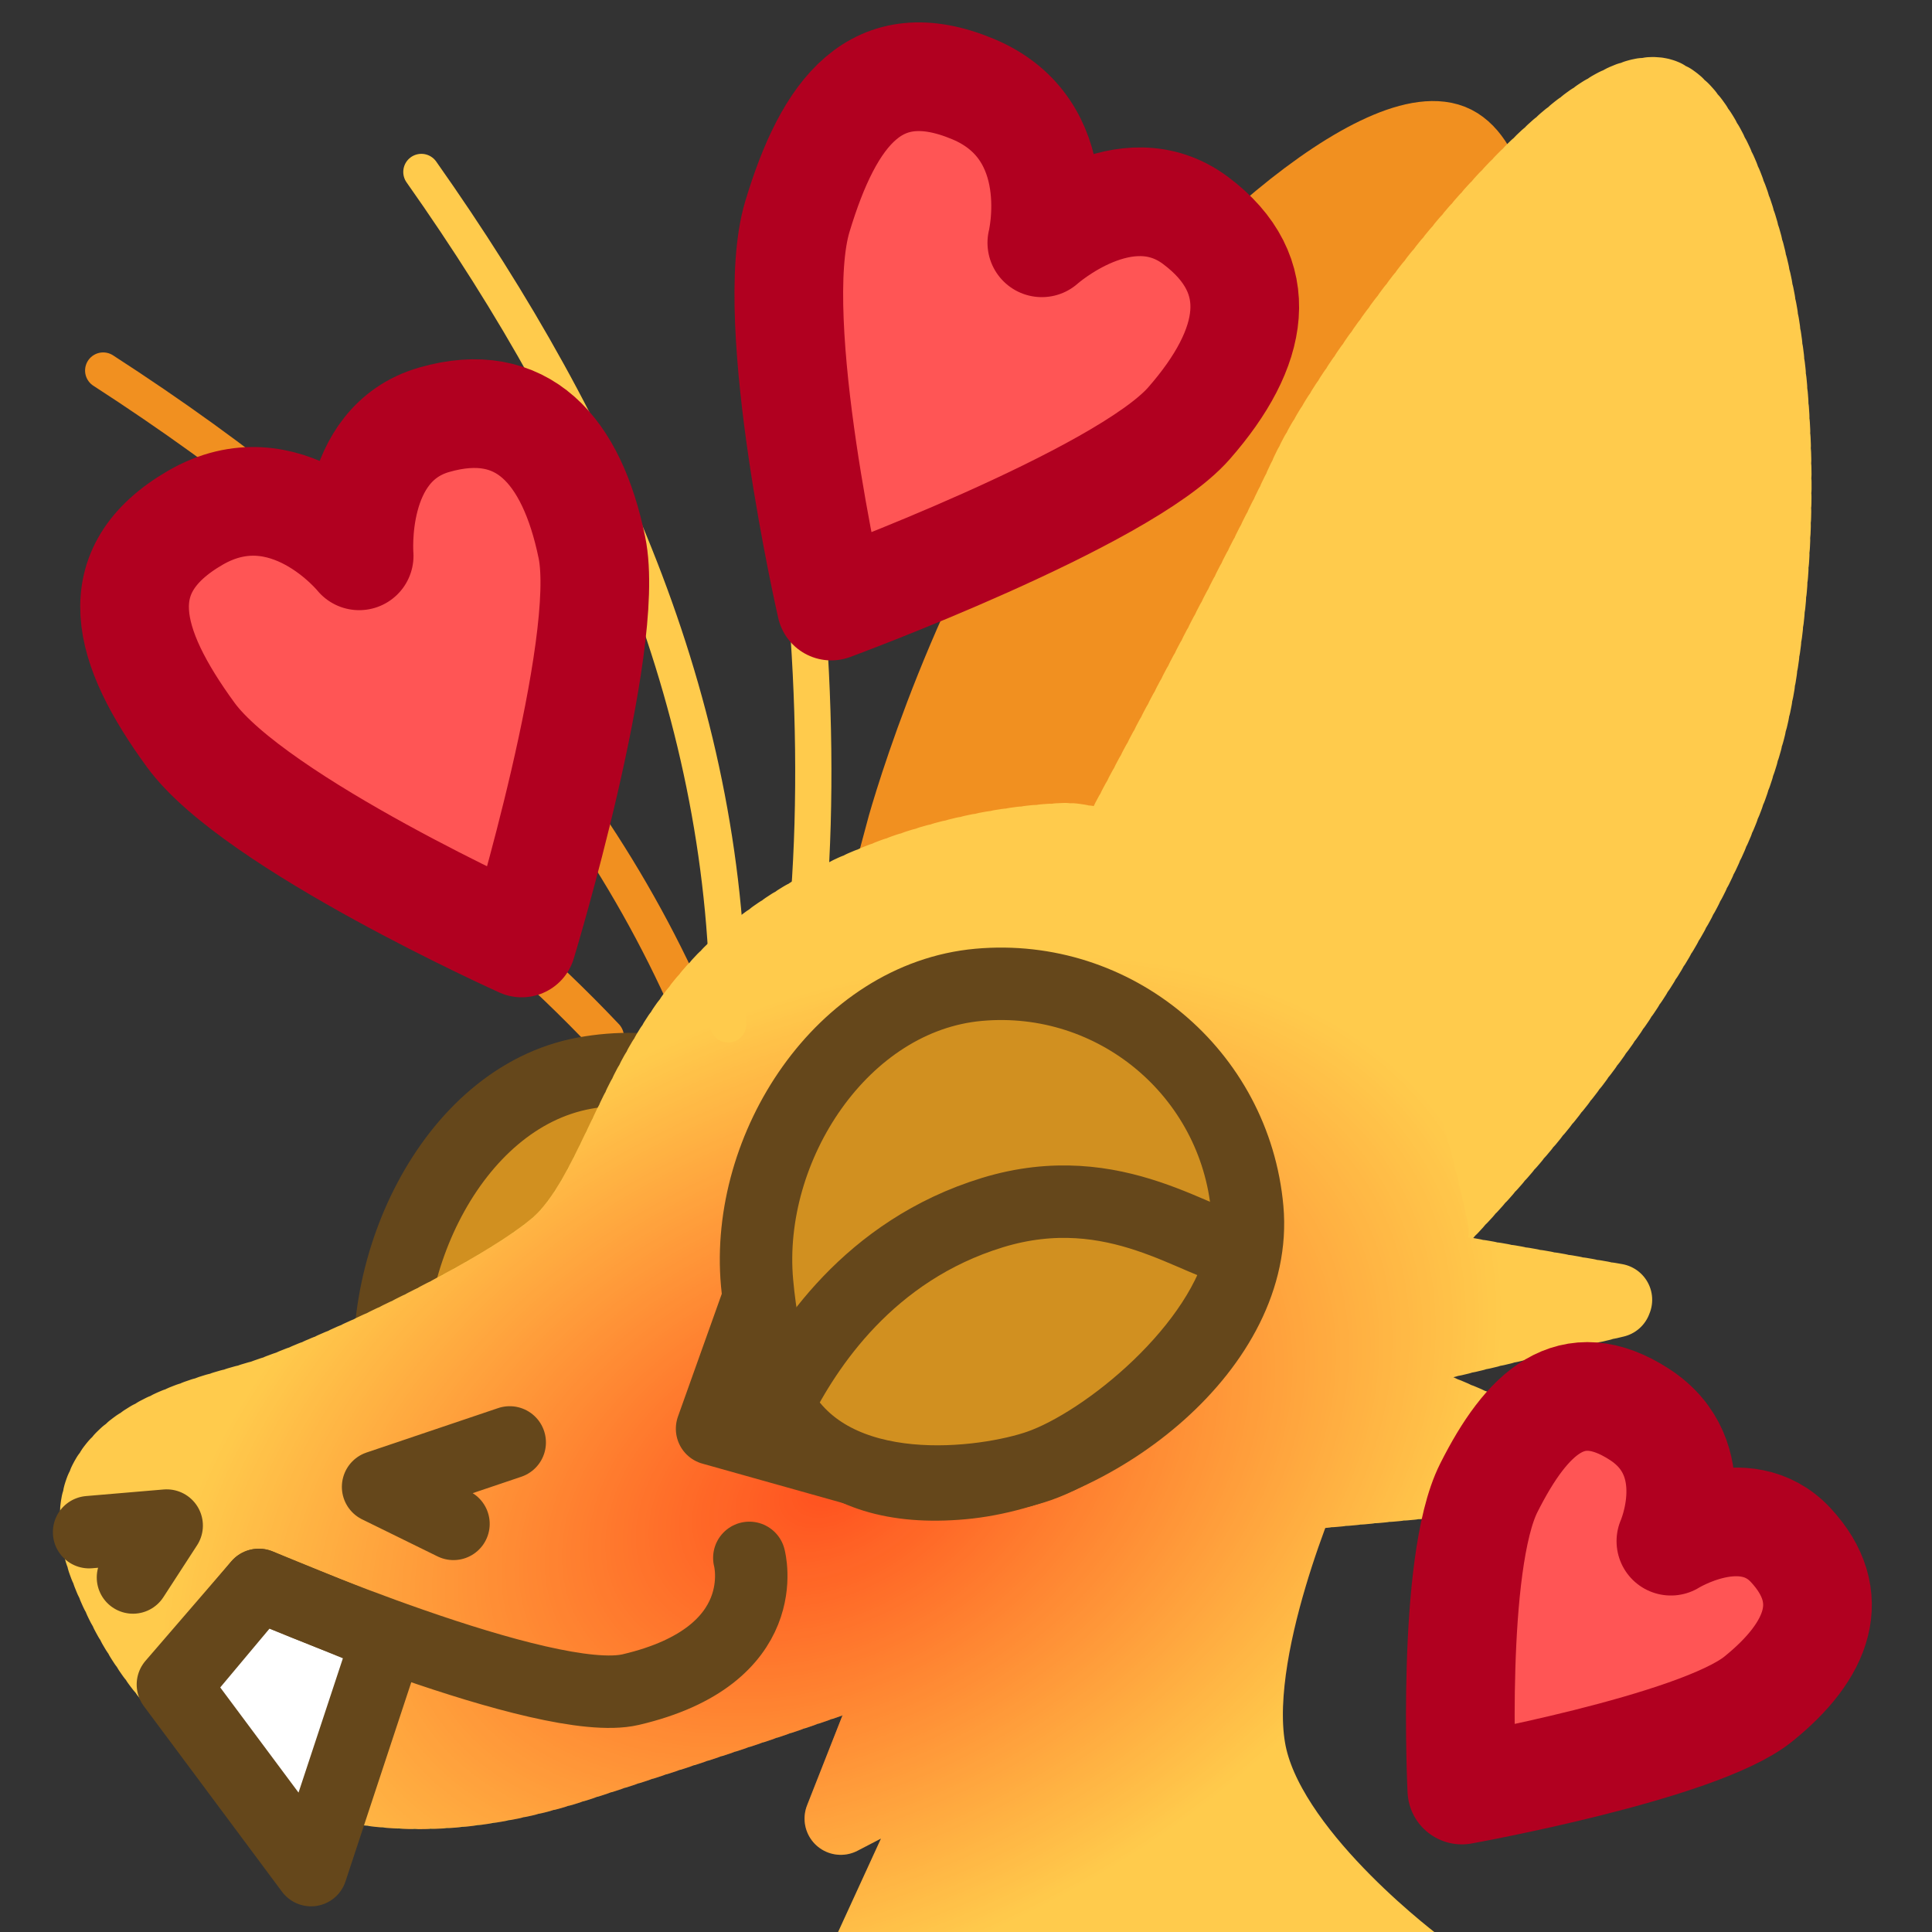 <?xml version="1.0" encoding="UTF-8" standalone="no"?>
<!-- Created with Inkscape (http://www.inkscape.org/) -->

<svg
   version="1.1"
   id="svg824"
   width="1706.667"
   height="1706.667"
   viewBox="0 0 1706.667 1706.667"
   sodipodi:docname="ying_blush_hearts.svg"
   inkscape:version="1.1 (c68e22c387, 2021-05-23)"
   inkscape:export-filename="D:\Pictures\yingmotes\ying_blush_hearts.png"
   inkscape:export-xdpi="72"
   inkscape:export-ydpi="72"
   xmlns:inkscape="http://www.inkscape.org/namespaces/inkscape"
   xmlns:sodipodi="http://sodipodi.sourceforge.net/DTD/sodipodi-0.dtd"
   xmlns:xlink="http://www.w3.org/1999/xlink"
   xmlns="http://www.w3.org/2000/svg"
   xmlns:svg="http://www.w3.org/2000/svg">
  <rect x="0" y="0" width="1706.667" height="1706.667" fill="#333333" stroke="none"/>
  <defs
     id="defs828">
    <linearGradient
       inkscape:collect="always"
       id="linearGradient1104">
      <stop
         style="stop-color:#ff0101;stop-opacity:1"
         offset="0"
         id="stop1100" />
      <stop
         style="stop-color:#ff0101;stop-opacity:0"
         offset="1"
         id="stop1102" />
    </linearGradient>
    <radialGradient
       inkscape:collect="always"
       xlink:href="#linearGradient1104"
       id="radialGradient1098"
       cx="688.307"
       cy="1416.856"
       fx="688.307"
       fy="1416.856"
       r="710.713"
       gradientTransform="matrix(0.79,-0.406,0.267,0.52,-187.144,855.364)"
       gradientUnits="userSpaceOnUse" />
  </defs>
  <sodipodi:namedview
     id="namedview826"
     pagecolor="#ffffff"
     bordercolor="#666666"
     borderopacity="1.0"
     inkscape:pageshadow="2"
     inkscape:pageopacity="0.0"
     inkscape:pagecheckerboard="0"
     showgrid="false"
     inkscape:zoom="0.32026963"
     inkscape:cx="772.78636"
     inkscape:cy="872.70217"
     inkscape:window-width="1920"
     inkscape:window-height="1001"
     inkscape:window-x="-9"
     inkscape:window-y="-9"
     inkscape:window-maximized="1"
     inkscape:current-layer="g12988" />
  <g
     id="layer1"
     inkscape:label="Ying"
     style="display:inline"
     inkscape:groupmode="layer">
    <path
       style="display:none;fill:#123456;stroke:#123456;stroke-width:64;stroke-linecap:round;stroke-linejoin:round;-inkscape-stroke:none;paint-order:fill markers stroke;stop-color:#000000"
       d="m 1298.031,865.098 c 70.798,131.454 185.382,239.025 198.706,401.828 -29.438,-19.135 -55.932,-14.719 -79.483,13.247 91.022,54.7 58.514,175.917 81.69,267.15 l -99.353,6.624 c 66.759,58.919 81.773,128.186 90.522,198.706 l -494.507,2.208 c -24.38,-41.481 23.115,-208.563 66.236,-227.044 0,0 3.379,-20.015 -75.353,-9.455 C 1015.23,1271.09 1172.184,1096.186 1298.031,865.098 Z"
       id="path3091"
       sodipodi:nodetypes="cccccccccc"
       inkscape:label="mane" />
    <path
       style="opacity:1;fill:#ffcb4c;fill-opacity:1;stroke:#ffcb4c;stroke-width:64;stroke-linecap:round;stroke-linejoin:round;stroke-miterlimit:4;stroke-dasharray:none;stroke-dashoffset:0;stroke-opacity:1;paint-order:fill markers stroke;stop-color:#000000"
       d="m 848.093,1338.888 -105.376,267.609 103.413,-53.623 -94.756,206.489 503.097,-21.95 c 0,0 -127.607,-94.233 -149.202,-184.539 -21.595,-90.306 51.043,-253.25 51.043,-253.25 z"
       id="path3340"
       inkscape:label="neck"
       sodipodi:nodetypes="cccccscc" />
    <g
       id="g12988"
       inkscape:label="head"
       inkscape:transform-center-x="164.24331"
       inkscape:transform-center-y="-477.72888"
       transform="rotate(-10.378,920.336,1305.816)">
      <path
         style="display:inline;fill:none;fill-opacity:1;stroke:#f19020;stroke-width:32;stroke-linecap:round;stroke-linejoin:round;stroke-miterlimit:4;stroke-dasharray:none;stroke-dashoffset:0;stroke-opacity:1;paint-order:fill markers stroke;stop-color:#000000"
         d="m 255.059,466.901 c 134.673,107.655 269.193,250.973 356.663,385.853"
         id="path6280-0-6"
         sodipodi:nodetypes="cc"
         inkscape:label="eyelash left small"
         inkscape:transform-center-x="153.41509"
         inkscape:transform-center-y="-157.5739" />
      <path
         style="display:inline;fill:none;fill-opacity:1;stroke:#f19020;stroke-width:32;stroke-linecap:round;stroke-linejoin:round;stroke-miterlimit:4;stroke-dasharray:none;stroke-dashoffset:0;stroke-opacity:1;paint-order:fill markers stroke;stop-color:#000000"
         d="M 280.984,193.953 C 488.46,389.265 643.563,609.381 697.099,877.602"
         id="path6280-3"
         sodipodi:nodetypes="cc"
         inkscape:label="eyelash left big"
         inkscape:transform-center-x="194.02173"
         inkscape:transform-center-y="-282.94438" />
      <g
         id="g12997"
         inkscape:label="left eye"
         transform="translate(130.836,50.214)">
        <path
           id="path1915-9"
           style="display:inline;fill:#d19020;fill-opacity:1;stroke:#65471b;stroke-width:64;stroke-linecap:round;stroke-linejoin:round;paint-order:fill markers stroke;stop-color:#000000"
           inkscape:label="lefteye"
           d="m 675.043,1049.415 c 1e-5,120.717 -155.86,218.577 -276.577,218.577 -120.717,0 -160.577,-55.86 -160.577,-176.577 0,-120.717 97.86,-260.577 218.577,-260.577 120.717,0 218.577,97.86 218.577,218.577 z"
           sodipodi:nodetypes="sssss" />
        <path
           style="opacity:1;fill:#ffffff;fill-opacity:1;stroke:#65471b;stroke-width:48;stroke-linecap:round;stroke-linejoin:round;stroke-miterlimit:4;stroke-dasharray:none;stroke-dashoffset:0;stroke-opacity:1;paint-order:fill markers stroke;stop-color:#000000"
           d="m 498.974,962.622 v 50.236"
           id="path2372"
           inkscape:label="left pupil" />
      </g>
      <path
         style="opacity:1;fill:#f19020;fill-opacity:1;stroke:#f19020;stroke-width:64;stroke-linecap:round;stroke-miterlimit:4;stroke-dasharray:none;stroke-dashoffset:0;stroke-opacity:1;paint-order:fill markers stroke;stop-color:#000000"
         d="m 900.797,723.563 c 0,0 75.557,-160.326 199.77,-294.349 136.646,-147.439 336.792,-260.261 391.39,-218.751 54.598,41.51 9.243,262.283 -60.211,386.167 -69.455,123.884 -295.554,334.022 -295.554,334.022 z"
         id="path1640"
         inkscape:label="left ear"
         sodipodi:nodetypes="cssscc"
         inkscape:transform-center-x="-90.541263"
         inkscape:transform-center-y="-173.07249" />
      <path
         id="path1148"
         style="display:inline;opacity:1;fill:#ffcb4c;stroke:#ffcb4c;stroke-width:64;stroke-linecap:round;stroke-linejoin:round;stroke-miterlimit:4;stroke-dasharray:6.4, 6.4;stroke-dashoffset:0;stroke-opacity:1;paint-order:fill markers stroke;stop-color:#000000"
         inkscape:label="head"
         d="m 1299.055,1153.559 c 0,0 -0.108,-10.821 -0.951,-28.418 -0.422,-8.799 -1.026,-19.291 -1.895,-30.973 -0.869,-11.681 -2,-24.552 -3.473,-38.105 -1.473,-13.553 -3.289,-27.788 -5.523,-42.201 -2.235,-14.413 -4.889,-29.005 -8.043,-43.268 -1.577,-7.131 -3.279,-14.182 -5.115,-21.086 -1.836,-6.904 -3.807,-13.662 -5.922,-20.213 -2.115,-6.551 -4.373,-12.892 -6.787,-18.963 -2.414,-6.071 -4.983,-11.87 -7.715,-17.334 -2.732,-5.464 -5.935,-10.786 -9.539,-15.961 -3.604,-5.175 -7.611,-10.205 -11.949,-15.084 -4.338,-4.879 -9.007,-9.609 -13.94,-14.186 -4.932,-4.576 -10.126,-8.999 -15.514,-13.266 -5.387,-4.266 -10.967,-8.375 -16.67,-12.324 -5.703,-3.949 -11.53,-7.738 -17.41,-11.363 -11.761,-7.251 -23.737,-13.847 -35.371,-19.76 -11.634,-5.913 -22.926,-11.142 -33.32,-15.66 -10.395,-4.519 -19.891,-8.326 -27.934,-11.395 -16.085,-6.137 -26.354,-9.318 -26.354,-9.318 -106.831,-15.988 -232.175,6.969 -312.625,60.014 -101.267,66.77 -136.887,176.629 -198.707,211.955 -61.82,35.325 -225.2,77.273 -280.396,83.897 -55.196,6.623 -183.25,6.625 -161.172,123.641 22.078,117.016 112.599,282.605 377.541,247.279 264.942,-35.326 313.515,-44.157 536.508,-88.314 22.897,-4.534 53.848,-18.32 86.828,-36.947 l 291.93,26.041 -170.985,-112.724 c 5.358,-4.84 10.6,-9.718 15.633,-14.637 l 220.135,-11.742 -162.94,-60.301 c 3.481,-6.554 6.481,-13.021 8.627,-19.307 1.052,-3.082 2.033,-6.627 3.047,-9.977 z"
         sodipodi:nodetypes="csssssssssssssssssscssssssccccccsc" />
      <path
         style="display:none;fill:#123456;stroke:#123456;stroke-width:64;stroke-linecap:round;stroke-linejoin:round;-inkscape-stroke:none;paint-order:fill markers stroke;stop-color:#000000"
         d="M 880.931,744.045 C 763.916,771.643 622.613,916.257 622.613,916.257 620.953,833.211 611.28,749.437 735.213,677.809 c -124.695,-7.457 -249.288,-15.117 -408.452,46.365 0,0 303.226,-263.622 490.142,-280.397 172.212,-15.455 264.942,37.533 264.942,37.533 -0.192,-45.683 -31.458,-88.259 -90.522,-128.055 0,0 295.852,97.145 333.385,194.291 37.533,97.145 28.702,167.796 28.702,167.796 l -243.752,34.923 c 0,0 -111.711,-33.819 -228.727,-6.221 z"
         id="path1637"
         sodipodi:nodetypes="zcccsccsccz"
         inkscape:label="top hair" />
      <path
         id="path13483"
         style="display:inline;opacity:1;fill:#ffcb4c;stroke:#ffcb4c;stroke-width:64;stroke-linecap:round;stroke-linejoin:round;stroke-miterlimit:4;stroke-dasharray:6.4, 6.4;stroke-dashoffset:0;stroke-opacity:1;paint-order:fill markers stroke;stop-color:#000000"
         inkscape:label="right ear"
         d="m 1675.517,200.587 c -75.861,-23.72 -313.876,200.33 -365.669,274.294 -46.114,65.853 -174.842,227.689 -211.375,273.535 -172.439,328.96 28.344,378.943 122.841,456.329 127.523,-83.271 373.6,-265.616 448.718,-476.137 102.844,-288.229 54.679,-512.64 5.485,-528.021 z"
         sodipodi:nodetypes="ssccss"
         inkscape:transform-center-x="-179.32578"
         inkscape:transform-center-y="-293.41517" />
      <path
         id="path1053"
         style="color:#000000;opacity:0.607;fill:url(#radialGradient1098);fill-opacity:1;stroke-width:64;stroke-linecap:round;stroke-linejoin:round;stroke-dasharray:6.4, 6.4;-inkscape-stroke:none;paint-order:fill markers stroke"
         inkscape:label="blush"
         d="m 939.588,709.275 c -2.3,0.093 -4.594,0.205 -6.883,0.332 a 32,32 0 0 0 -1.842,0.475 32,32 0 0 0 -4.99,-0.045 c -2.288,0.159 -4.572,0.335 -6.852,0.527 a 32,32 0 0 0 -1.822,0.525 32,32 0 0 0 -4.975,0.094 c -2.276,0.223 -4.548,0.462 -6.818,0.717 a 32,32 0 0 0 -1.809,0.576 32,32 0 0 0 -4.955,0.229 c -2.265,0.284 -4.528,0.581 -6.787,0.896 a 32,32 0 0 0 -1.791,0.625 32,32 0 0 0 -4.934,0.357 c -2.254,0.343 -4.502,0.699 -6.748,1.072 a 32,32 0 0 0 -1.773,0.67 32,32 0 0 0 -4.92,0.482 l 0.004,0.002 c -2.241,0.4 -4.476,0.814 -6.703,1.242 a 32,32 0 0 0 -3.203,1.303 32,32 0 0 0 -3.463,0.019 c -2.216,0.454 -4.436,0.924 -6.656,1.408 a 32,32 0 0 0 -3.168,1.381 32,32 0 0 0 -3.449,0.105 c -2.211,0.51 -4.418,1.033 -6.625,1.572 a 32,32 0 0 0 -3.123,1.455 32,32 0 0 0 -3.445,0.189 c -2.2,0.564 -4.395,1.141 -6.584,1.732 a 32,32 0 0 0 -3.09,1.533 32,32 0 0 0 -3.438,0.273 c -2.185,0.618 -4.362,1.248 -6.527,1.889 a 32,32 0 0 0 -3.061,1.607 32,32 0 0 0 -3.436,0.357 c -2.162,0.668 -4.324,1.352 -6.486,2.051 a 32,32 0 0 0 -3.012,1.68 32,32 0 0 0 -3.418,0.438 c -2.152,0.723 -4.3,1.462 -6.443,2.213 a 32,32 0 0 0 -2.969,1.754 32,32 0 0 0 -3.412,0.523 c -2.136,0.776 -4.266,1.566 -6.389,2.369 a 32,32 0 0 0 -2.928,1.828 32,32 0 0 0 -3.404,0.609 c -2.116,0.83 -4.224,1.673 -6.324,2.527 a 32,32 0 0 0 -2.893,1.906 32,32 0 0 0 -3.395,0.699 c -2.09,0.882 -4.177,1.778 -6.262,2.689 a 32,32 0 0 0 -2.846,1.982 32,32 0 0 0 -3.377,0.785 c -2.074,0.938 -4.143,1.89 -6.207,2.857 a 32,32 0 0 0 -2.797,2.062 32,32 0 0 0 -3.355,0.873 c -2.054,0.996 -4.101,2.007 -6.141,3.031 a 32,32 0 0 0 -2.744,2.137 32,32 0 0 0 -3.344,0.973 c -2.031,1.055 -4.052,2.125 -6.064,3.207 a 32,32 0 0 0 -2.691,2.221 32,32 0 0 0 -3.328,1.072 c -1.996,1.111 -3.993,2.24 -5.986,3.389 a 32,32 0 0 0 -2.631,2.305 32,32 0 0 0 -3.295,1.172 c -1.974,1.177 -3.945,2.372 -5.912,3.588 a 32,32 0 0 0 -2.562,2.389 32,32 0 0 0 -3.264,1.273 c -1.955,1.25 -3.895,2.515 -5.816,3.789 a 32,32 0 0 0 -2.502,2.484 32,32 0 0 0 -3.242,1.395 c -1.904,1.309 -3.81,2.643 -5.713,4.002 a 32,32 0 0 0 -2.418,2.574 32,32 0 0 0 -3.201,1.512 c -1.875,1.389 -3.739,2.795 -5.592,4.223 a 32,32 0 0 0 -2.342,2.68 32,32 0 0 0 -3.154,1.637 c -1.842,1.474 -3.662,2.963 -5.461,4.463 a 32,32 0 0 0 -2.256,2.793 32,32 0 0 0 -3.105,1.773 c -1.79,1.555 -3.56,3.127 -5.312,4.719 a 32,32 0 0 0 -2.148,2.9 32,32 0 0 0 -3.061,1.932 c -1.712,1.625 -3.412,3.273 -5.098,4.945 a 32,32 0 0 0 -1.998,2.965 32,32 0 0 0 -2.945,2.035 c -1.637,1.689 -3.259,3.398 -4.869,5.131 a 32,32 0 0 0 -1.871,3.035 32,32 0 0 0 -2.846,2.137 c -1.583,1.769 -3.129,3.537 -4.645,5.301 a 32,32 0 0 0 -1.756,3.111 32,32 0 0 0 -2.758,2.248 c -1.492,1.805 -2.969,3.626 -4.428,5.463 a 32,32 0 0 0 -1.617,3.148 32,32 0 0 0 -2.658,2.336 c -1.425,1.859 -2.821,3.718 -4.193,5.578 a 32,32 0 0 0 -1.504,3.203 32,32 0 0 0 -2.57,2.422 c -1.341,1.885 -2.669,3.785 -3.98,5.695 a 32,32 0 0 0 -1.381,3.221 32,32 0 0 0 -2.471,2.484 c -1.277,1.923 -2.536,3.853 -3.777,5.789 a 32,32 0 0 0 -1.273,3.244 32,32 0 0 0 -2.379,2.539 c -1.212,1.948 -2.407,3.9 -3.584,5.855 a 32,32 0 0 0 -1.174,3.258 32,32 0 0 0 -2.295,2.586 c -1.151,1.965 -2.286,3.933 -3.404,5.9 a 32,32 0 0 0 -1.082,3.264 32,32 0 0 0 -2.225,2.631 c -1.082,1.955 -2.166,3.934 -3.248,5.943 a 32,32 0 0 0 -0.992,3.24 32,32 0 0 0 -2.152,2.65 c -1.033,1.96 -2.067,3.941 -3.1,5.945 a 32,32 0 0 0 -0.93,3.234 32,32 0 0 0 -2.074,2.645 c -1.011,1.992 -2.002,3.969 -2.979,5.93 a 32,32 0 0 0 -0.881,3.234 32,32 0 0 0 -2.031,2.654 c -0.972,1.978 -1.931,3.946 -2.881,5.906 a 32,32 0 0 0 -0.838,3.211 32,32 0 0 0 -2.002,2.67 l -1.961,4.086 a 32.003,32.003 0 0 0 -0.018,0.041 l -0.807,1.688 a 32,32 0 0 0 -0.809,3.174 32,32 0 0 0 -1.959,2.623 l -2.342,4.906 -0.404,0.848 a 32,32 0 0 0 -0.803,3.145 32,32 0 0 0 -1.949,2.604 c -0.897,1.873 -1.802,3.75 -2.715,5.633 a 32,32 0 0 0 -0.803,3.078 32,32 0 0 0 -1.93,2.525 c -0.911,1.854 -1.821,3.69 -2.732,5.51 a 32,32 0 0 0 -0.824,3.008 32,32 0 0 0 -1.934,2.439 c -0.927,1.81 -1.846,3.582 -2.762,5.314 a 32,32 0 0 0 -0.873,2.928 32,32 0 0 0 -1.949,2.332 c -0.936,1.714 -1.883,3.414 -2.84,5.096 a 32,32 0 0 0 -0.928,2.787 32,32 0 0 0 -1.963,2.176 c -0.965,1.617 -1.943,3.208 -2.93,4.771 a 32,32 0 0 0 -1.01,2.629 32,32 0 0 0 -1.98,1.973 c -1.008,1.501 -2.022,2.959 -3.043,4.375 a 32,32 0 0 0 -1.104,2.414 32,32 0 0 0 -2,1.723 c -1.052,1.346 -2.1,2.631 -3.146,3.853 a 32,32 0 0 0 -1.213,2.166 32,32 0 0 0 -2.018,1.432 c -1.058,1.12 -2.131,2.196 -3.223,3.227 a 32,32 0 0 0 -1.328,1.867 32,32 0 0 0 -2.035,1.113 c -1.33,1.113 -2.718,2.233 -4.164,3.365 a 32,32 0 0 0 -1.855,2.162 32,32 0 0 0 -2.58,1.221 c -1.525,1.132 -3.07,2.251 -4.631,3.359 a 32,32 0 0 0 -2.055,2.174 32,32 0 0 0 -2.748,1.176 c -1.614,1.105 -3.249,2.206 -4.902,3.301 a 32,32 0 0 0 -2.17,2.152 32,32 0 0 0 -2.857,1.129 c -1.672,1.078 -3.357,2.148 -5.053,3.211 a 32,32 0 0 0 -2.27,2.141 32,32 0 0 0 -2.936,1.088 c -1.697,1.043 -3.427,2.092 -5.189,3.15 a 32,32 0 0 0 -2.32,2.106 32,32 0 0 0 -2.965,1.039 c -1.748,1.031 -3.51,2.059 -5.279,3.082 a 32,32 0 0 0 -2.377,2.088 32,32 0 0 0 -2.998,0.996 c -1.79,1.02 -3.575,2.03 -5.357,3.027 a 32,32 0 0 0 -2.422,2.068 32,32 0 0 0 -3.029,0.965 c -1.805,0.998 -3.612,1.988 -5.422,2.973 a 32,32 0 0 0 -2.455,2.045 32,32 0 0 0 -3.057,0.938 c -1.793,0.966 -3.621,1.939 -5.479,2.926 a 32,32 0 0 0 -2.463,2.01 32,32 0 0 0 -3.068,0.908 c -1.819,0.956 -3.66,1.915 -5.518,2.877 a 32,32 0 0 0 -2.492,1.994 32,32 0 0 0 -3.072,0.873 c -1.856,0.952 -3.708,1.894 -5.553,2.828 a 32,32 0 0 0 -2.525,1.98 32,32 0 0 0 -3.074,0.844 c -1.888,0.946 -3.751,1.876 -5.592,2.787 a 32,32 0 0 0 -2.551,1.965 32,32 0 0 0 -3.113,0.83 c -1.844,0.907 -3.718,1.818 -5.619,2.742 a 32,32 0 0 0 -2.547,1.934 32,32 0 0 0 -3.107,0.801 c -1.866,0.898 -3.745,1.795 -5.637,2.695 a 32,32 0 0 0 -2.568,1.914 32,32 0 0 0 -3.111,0.775 c -1.888,0.89 -3.775,1.773 -5.66,2.65 a 32,32 0 0 0 -2.592,1.898 32,32 0 0 0 -3.111,0.746 c -1.903,0.878 -3.795,1.747 -5.68,2.606 a 32,32 0 0 0 -2.604,1.873 32,32 0 0 0 -3.121,0.723 c -1.907,0.86 -3.805,1.712 -5.697,2.555 a 32,32 0 0 0 -2.615,1.85 32,32 0 0 0 -3.129,0.697 c -1.896,0.836 -3.801,1.669 -5.713,2.5 a 32,32 0 0 0 -2.621,1.816 32,32 0 0 0 -3.123,0.664 c -1.902,0.817 -3.806,1.628 -5.709,2.432 a 32,32 0 0 0 -2.635,1.787 32,32 0 0 0 -3.119,0.627 c -1.909,0.795 -3.813,1.583 -5.715,2.359 a 32,32 0 0 0 -2.637,1.744 32,32 0 0 0 -3.104,0.58 c -1.913,0.767 -3.811,1.522 -5.693,2.258 a 32,32 0 0 0 -2.643,1.691 32,32 0 0 0 -3.084,0.523 c -1.891,0.722 -3.77,1.428 -5.637,2.115 a 32,32 0 0 0 -2.609,1.596 32,32 0 0 0 -3.012,0.434 c -1.868,0.66 -3.688,1.287 -5.467,1.877 a 32,32 0 0 0 -2.516,1.428 32,32 0 0 0 -2.855,0.287 c -1.867,0.57 -3.777,1.137 -5.729,1.705 a 32,32 0 0 0 -2.822,1.467 32,32 0 0 0 -3.199,0.264 c -1.982,0.568 -4.032,1.148 -6.148,1.754 a 32,32 0 0 0 -2.936,1.512 32,32 0 0 0 -3.303,0.281 c -2.103,0.609 -4.228,1.229 -6.369,1.865 a 32,32 0 0 0 -3.002,1.582 32,32 0 0 0 -3.387,0.344 c -2.161,0.662 -4.322,1.341 -6.488,2.035 a 32,32 0 0 0 -3.035,1.684 32,32 0 0 0 -3.443,0.438 c -2.199,0.736 -4.395,1.491 -6.586,2.268 a 32,32 0 0 0 -3.047,1.815 32,32 0 0 0 -3.504,0.576 c -2.203,0.826 -4.41,1.675 -6.615,2.557 a 32,32 0 0 0 -3.045,1.982 32,32 0 0 0 -3.57,0.752 c -2.2,0.94 -4.413,1.919 -6.639,2.941 a 32,32 0 0 0 -3.012,2.184 32,32 0 0 0 -3.604,0.971 c -2.221,1.1 -4.441,2.245 -6.658,3.439 a 32,32 0 0 0 -2.961,2.445 32,32 0 0 0 -3.637,1.264 c -2.212,1.298 -4.415,2.65 -6.602,4.061 a 32,32 0 0 0 -2.869,2.777 32,32 0 0 0 -3.66,1.647 c -2.164,1.543 -4.319,3.159 -6.453,4.856 a 32,32 0 0 0 -2.697,3.184 32,32 0 0 0 -3.605,2.127 c -2.075,1.854 -4.129,3.804 -6.148,5.861 a 32,32 0 0 0 -2.381,3.639 32,32 0 0 0 -3.434,2.703 c -1.922,2.249 -3.764,4.582 -5.518,6.994 a 32,32 0 0 0 -1.91,4.141 32,32 0 0 0 -3.096,3.369 c -1.577,2.592 -3.066,5.289 -4.447,8.092 a 32,32 0 0 0 -1.197,4.484 32,32 0 0 0 -2.502,3.926 c -1.132,2.912 -2.125,5.868 -2.98,8.859 a 32,32 0 0 0 -0.379,4.619 32,32 0 0 0 -1.752,4.271 c -0.594,3.045 -1.04,6.072 -1.359,9.068 a 32,32 0 0 0 0.406,4.492 32,32 0 0 0 -0.998,4.363 c -0.085,2.992 -0.049,5.932 0.086,8.811 a 32,32 0 0 0 1.041,4.193 32,32 0 0 0 -0.359,4.281 c 0.318,2.813 0.725,5.59 1.211,8.328 a 32,32 0 0 0 1.494,3.828 32,32 0 0 0 0.129,4.092 c 0.618,2.659 1.298,5.247 2.02,7.766 a 32,32 0 0 0 1.82,3.535 32,32 0 0 0 0.5,3.924 c 0.819,2.446 1.69,4.878 2.613,7.291 a 32,32 0 0 0 1.891,3.008 32,32 0 0 0 0.662,3.488 c 0.864,2.141 1.75,4.291 2.666,6.449 a 32,32 0 0 0 1.982,2.912 32,32 0 0 0 0.779,3.455 c 0.934,2.1 1.895,4.217 2.889,6.348 a 32,32 0 0 0 2.08,2.838 32,32 0 0 0 0.889,3.398 c 1.025,2.11 2.063,4.199 3.111,6.26 a 32,32 0 0 0 2.189,2.779 32,32 0 0 0 1.02,3.397 c 1.084,2.041 2.192,4.089 3.33,6.141 a 32,32 0 0 0 2.283,2.695 32,32 0 0 0 1.135,3.346 c 1.164,2.018 2.353,4.035 3.566,6.047 a 32,32 0 0 0 2.377,2.609 32,32 0 0 0 1.258,3.307 c 1.243,1.984 2.508,3.961 3.797,5.93 a 32,32 0 0 0 2.477,2.523 32,32 0 0 0 1.383,3.264 c 1.32,1.942 2.662,3.873 4.025,5.793 a 32,32 0 0 0 2.578,2.438 32,32 0 0 0 1.514,3.217 c 1.401,1.899 2.815,3.776 4.244,5.633 a 32,32 0 0 0 2.695,2.356 32,32 0 0 0 1.648,3.176 c 1.463,1.825 2.957,3.65 4.482,5.473 a 32,32 0 0 0 2.777,2.236 32,32 0 0 0 1.768,3.092 c 1.557,1.791 3.138,3.566 4.738,5.324 a 32,32 0 0 0 2.873,2.121 32,32 0 0 0 1.91,3.035 c 1.633,1.724 3.283,3.427 4.949,5.109 a 32,32 0 0 0 2.982,2.014 32,32 0 0 0 2.037,2.947 c 1.716,1.663 3.451,3.306 5.207,4.928 a 32,32 0 0 0 3.066,1.877 32,32 0 0 0 2.193,2.885 c 1.758,1.554 3.56,3.115 5.414,4.678 a 32,32 0 0 0 3.143,1.732 32,32 0 0 0 2.297,2.758 c 1.887,1.526 3.77,3.005 5.641,4.443 a 32,32 0 0 0 3.254,1.609 32,32 0 0 0 2.428,2.654 c 1.965,1.443 3.92,2.838 5.863,4.191 a 32,32 0 0 0 3.328,1.453 32,32 0 0 0 2.559,2.545 c 2.018,1.339 4.046,2.643 6.076,3.916 a 32,32 0 0 0 3.385,1.289 32,32 0 0 0 2.68,2.42 c 2.08,1.241 4.168,2.448 6.26,3.623 a 32,32 0 0 0 3.441,1.123 32,32 0 0 0 2.785,2.283 c 2.168,1.157 4.313,2.257 6.424,3.314 a 32,32 0 0 0 3.512,0.963 32,32 0 0 0 2.893,2.144 c 2.221,1.05 4.42,2.048 6.586,3.004 a 32,32 0 0 0 3.551,0.791 32,32 0 0 0 3.025,2.018 c 2.201,0.91 4.442,1.807 6.727,2.682 a 32,32 0 0 0 3.539,0.606 32,32 0 0 0 3.086,1.855 c 2.296,0.825 4.566,1.604 6.805,2.346 a 32,32 0 0 0 3.613,0.447 32,32 0 0 0 3.182,1.713 c 2.279,0.698 4.592,1.377 6.939,2.029 a 32,32 0 0 0 3.561,0.268 32,32 0 0 0 3.223,1.549 c 2.361,0.607 4.696,1.171 7.006,1.703 a 32,32 0 0 0 3.592,0.107 32,32 0 0 0 3.299,1.404 c 2.366,0.494 4.71,0.95 7.025,1.377 a 32,32 0 0 0 3.6,-0.049 32,32 0 0 0 3.359,1.256 c 2.356,0.384 4.707,0.737 7.049,1.064 a 32,32 0 0 0 3.576,-0.205 32,32 0 0 0 3.385,1.105 c 2.37,0.284 4.735,0.539 7.092,0.768 a 32,32 0 0 0 3.529,-0.353 32,32 0 0 0 3.406,0.963 c 2.374,0.188 4.749,0.346 7.123,0.478 a 32,32 0 0 0 3.488,-0.494 32,32 0 0 0 3.434,0.824 c 2.385,0.094 4.732,0.157 7.041,0.201 a 32,32 0 0 0 3.506,-0.627 32,32 0 0 0 3.455,0.693 c 2.355,0 4.712,-0.016 7.076,-0.062 a 32,32 0 0 0 3.422,-0.752 32,32 0 0 0 3.492,0.564 c 2.297,-0.082 4.631,-0.181 7.002,-0.31 a 32,32 0 0 0 3.377,-0.867 32,32 0 0 0 3.453,0.443 c 2.349,-0.162 4.673,-0.344 6.973,-0.545 a 32,32 0 0 0 3.355,-0.979 32,32 0 0 0 3.453,0.33 c 2.351,-0.238 4.662,-0.495 6.932,-0.766 a 32,32 0 0 0 3.32,-1.084 32,32 0 0 0 3.457,0.223 c 2.31,-0.307 4.606,-0.636 6.889,-0.98 a 32,32 0 0 0 3.262,-1.176 32,32 0 0 0 3.486,0.115 c 2.222,-0.366 4.499,-0.754 6.828,-1.178 a 32,32 0 0 0 3.18,-1.254 32,32 0 0 0 3.436,0.021 c 2.278,-0.439 4.529,-0.89 6.752,-1.353 a 32,32 0 0 0 4.729,-1.381 32,32 0 0 0 1.873,-0.037 c 2.26,-0.496 4.503,-1.011 6.73,-1.537 a 32,32 0 0 0 4.635,-1.488 32,32 0 0 0 1.879,-0.082 c 2.287,-0.563 4.49,-1.133 6.613,-1.686 a 32,32 0 0 0 4.693,-1.623 32,32 0 0 0 1.869,-0.133 c 2.146,-0.587 4.348,-1.197 6.602,-1.848 a 32,32 0 0 0 4.484,-1.688 32,32 0 0 0 1.877,-0.172 c 2.197,-0.652 4.384,-1.319 6.559,-1.998 a 32,32 0 0 0 4.48,-1.795 32,32 0 0 0 1.883,-0.219 l 1.139,-0.365 a 32.003,32.003 0 0 0 0.082,-0.027 l 4.949,-1.607 a 32,32 0 0 0 4.248,-1.756 32,32 0 0 0 1.84,-0.219 l 0.729,-0.236 a 32.003,32.003 0 0 0 0.01,0 l 5.359,-1.74 a 32,32 0 0 0 4.252,-1.762 32,32 0 0 0 1.834,-0.217 h 0.025 a 32.003,32.003 0 0 0 0.012,0 l 6.061,-1.973 a 32,32 0 0 0 4.258,-1.764 32,32 0 0 0 1.84,-0.221 l 6.084,-1.982 a 32,32 0 0 0 4.262,-1.766 32,32 0 0 0 1.838,-0.221 l 6.084,-1.984 a 32,32 0 0 0 4.258,-1.77 32,32 0 0 0 1.84,-0.221 l 6.084,-1.986 a 32,32 0 0 0 4.26,-1.774 32,32 0 0 0 1.838,-0.223 l 4.555,-1.49 a 32.003,32.003 0 0 0 0.016,0 l 1.529,-0.5 a 32,32 0 0 0 4.246,-1.77 32,32 0 0 0 1.834,-0.223 l 2.266,-0.744 a 32.003,32.003 0 0 0 0.016,0 l 3.818,-1.256 a 32,32 0 0 0 4.256,-1.777 32,32 0 0 0 1.844,-0.225 l 6.078,-2.002 a 32,32 0 0 0 4.268,-1.783 32,32 0 0 0 1.832,-0.227 l 6.078,-2.004 a 32,32 0 0 0 4.268,-1.791 32,32 0 0 0 1.832,-0.227 l 3.002,-0.992 a 32.003,32.003 0 0 0 0.023,0 l 3.074,-1.022 a 32,32 0 0 0 4.252,-1.791 32,32 0 0 0 1.848,-0.231 l 6.072,-2.019 a 32,32 0 0 0 4.26,-1.799 32,32 0 0 0 1.84,-0.232 l 4.463,-1.488 a 32.003,32.003 0 0 0 0.027,-0.018 l 1.609,-0.535 a 32,32 0 0 0 4.232,-1.799 32,32 0 0 0 1.836,-0.233 l 0.543,-0.182 a 32.003,32.003 0 0 0 0.029,-0.016 l 5.525,-1.853 a 32,32 0 0 0 4.268,-1.816 32,32 0 0 0 1.83,-0.233 l 4.354,-1.469 a 32.003,32.003 0 0 0 0.033,-0.018 l 1.711,-0.578 a 32,32 0 0 0 4.244,-1.816 32,32 0 0 0 1.855,-0.244 l 6.061,-2.057 a 32,32 0 0 0 4.262,-1.83 32,32 0 0 0 1.834,-0.244 l 2.914,-0.992 a 32.003,32.003 0 0 0 0.027,-0.018 l 3.145,-1.074 a 32,32 0 0 0 4.254,-1.838 32,32 0 0 0 1.834,-0.246 c 2.028,-0.696 4.064,-1.398 6.104,-2.102 a 32,32 0 0 0 4.227,-1.84 32,32 0 0 0 1.836,-0.254 c 2.043,-0.706 4.076,-1.411 6.098,-2.113 a 32,32 0 0 0 0.859,-0.377 l -31.299,79.484 a 32.003,32.003 0 0 0 44.506,40.133 l 20.775,-10.773 -55.932,121.885 a 32.003,32.003 0 0 0 30.479,45.314 l 503.096,-21.949 a 32.003,32.003 0 0 0 17.615,-57.711 c 0,0 -30.052,-22.224 -62.805,-55.209 -32.753,-32.985 -66.216,-77.294 -74.283,-111.029 -7.897,-33.026 2.164,-94.096 16.975,-143.934 5.915,-19.904 12.008,-37.107 17.469,-51.762 l 2.281,-0.211 a 32,32 0 0 0 3.129,-0.928 32,32 0 0 0 3.244,0.34 l 6.373,-0.59 a 32,32 0 0 0 3.129,-0.928 32,32 0 0 0 3.244,0.338 l 6.373,-0.59 a 32,32 0 0 0 3.125,-0.928 32,32 0 0 0 3.248,0.342 l 6.373,-0.59 a 32,32 0 0 0 3.127,-0.928 32,32 0 0 0 3.246,0.338 l 6.373,-0.59 a 32,32 0 0 0 3.127,-0.928 32,32 0 0 0 3.246,0.34 l 6.373,-0.59 a 32,32 0 0 0 3.127,-0.928 32,32 0 0 0 3.244,0.338 l 6.373,-0.586 a 32,32 0 0 0 3.129,-0.93 32,32 0 0 0 3.244,0.34 l 6.373,-0.59 a 32,32 0 0 0 3.129,-0.928 32,32 0 0 0 3.244,0.338 l 6.373,-0.588 a 32,32 0 0 0 3.129,-0.93 32,32 0 0 0 3.242,0.34 l 6.373,-0.59 a 32,32 0 0 0 3.125,-0.928 32,32 0 0 0 3.248,0.34 l 6.373,-0.588 a 32,32 0 0 0 3.129,-0.93 32,32 0 0 0 3.244,0.34 l 6.373,-0.59 a 32,32 0 0 0 3.129,-0.928 32,32 0 0 0 3.244,0.338 l 6.371,-0.588 a 32,32 0 0 0 3.129,-0.93 32,32 0 0 0 3.244,0.34 l 6.375,-0.588 a 32,32 0 0 0 3.127,-0.928 32,32 0 0 0 3.246,0.338 l 6.373,-0.588 a 32,32 0 0 0 3.127,-0.93 32,32 0 0 0 3.246,0.34 l 6.371,-0.59 a 32,32 0 0 0 3.127,-0.928 32,32 0 0 0 3.246,0.34 l 6.373,-0.59 a 32,32 0 0 0 3.127,-0.93 32,32 0 0 0 3.246,0.34 l 6.373,-0.588 a 32,32 0 0 0 8.154,-2.42 32,32 0 0 0 21.787,-17.979 32,32 0 0 0 -16.939,-41.965 l -5.893,-2.504 a 32,32 0 0 0 -1.815,-0.379 32,32 0 0 0 -4.076,-2.123 l -5.891,-2.502 a 32,32 0 0 0 -1.808,-0.379 32,32 0 0 0 -4.08,-2.125 l -5.891,-2.502 a 32,32 0 0 0 -1.809,-0.377 32,32 0 0 0 -4.082,-2.125 l -5.891,-2.502 a 32,32 0 0 0 -1.809,-0.377 32,32 0 0 0 -4.082,-2.127 l -5.891,-2.502 a 32,32 0 0 0 -1.812,-0.377 32,32 0 0 0 -4.078,-2.125 L 1338,1239.609 a 32,32 0 0 0 -1.815,-0.379 32,32 0 0 0 -4.074,-2.123 l -5.891,-2.504 a 32,32 0 0 0 -1.816,-0.379 32,32 0 0 0 -4.076,-2.123 l -5.891,-2.502 a 32,32 0 0 0 -1.809,-0.377 32,32 0 0 0 -4.082,-2.127 l -5.889,-2.5 a 32,32 0 0 0 -1.809,-0.379 32,32 0 0 0 -4.082,-2.125 l -5.891,-2.504 a 32,32 0 0 0 -1.812,-0.377 32,32 0 0 0 -4.078,-2.123 l -1.174,-0.5 1.147,-0.273 a 32,32 0 0 0 4.379,-1.418 32,32 0 0 0 1.846,-0.07 l 6.227,-1.484 a 32,32 0 0 0 4.379,-1.418 32,32 0 0 0 1.846,-0.07 l 6.225,-1.486 a 32,32 0 0 0 4.379,-1.416 32,32 0 0 0 1.846,-0.07 l 6.225,-1.486 a 32,32 0 0 0 4.379,-1.416 32,32 0 0 0 1.846,-0.07 l 6.227,-1.486 a 32,32 0 0 0 4.379,-1.418 32,32 0 0 0 1.846,-0.07 l 6.225,-1.484 a 32,32 0 0 0 4.379,-1.418 32,32 0 0 0 1.846,-0.07 l 6.225,-1.484 a 32,32 0 0 0 4.379,-1.418 32,32 0 0 0 1.846,-0.07 l 6.225,-1.488 a 32,32 0 0 0 4.379,-1.414 32,32 0 0 0 1.848,-0.07 l 6.225,-1.488 a 32,32 0 0 0 4.371,-1.414 32,32 0 0 0 1.853,-0.072 l 6.225,-1.486 a 32,32 0 0 0 4.373,-1.414 32,32 0 0 0 1.851,-0.072 l 6.225,-1.486 a 32,32 0 0 0 4.375,-1.416 32,32 0 0 0 1.852,-0.07 l 6.225,-1.488 a 32,32 0 0 0 4.373,-1.414 32,32 0 0 0 1.854,-0.07 l 6.225,-1.488 a 32,32 0 0 0 23.854,-24.754 32,32 0 0 0 0.84,-2.166 32,32 0 0 0 -26.002,-37.039 l -6.305,-1.105 a 32,32 0 0 0 -1.853,0.045 32,32 0 0 0 -4.449,-1.148 l -6.305,-1.102 a 32,32 0 0 0 -1.848,0.041 32,32 0 0 0 -4.455,-1.146 l -6.307,-1.104 a 32,32 0 0 0 -1.85,0.043 32,32 0 0 0 -4.453,-1.147 l -6.305,-1.101 a 32,32 0 0 0 -1.846,0.041 32,32 0 0 0 -4.459,-1.147 l -6.303,-1.103 a 32,32 0 0 0 -1.848,0.043 32,32 0 0 0 -4.457,-1.147 l -6.305,-1.105 a 32,32 0 0 0 -1.853,0.045 32,32 0 0 0 -4.449,-1.147 l -6.305,-1.103 a 32,32 0 0 0 -1.848,0.043 32,32 0 0 0 -4.457,-1.148 l -6.305,-1.104 a 32,32 0 0 0 -1.85,0.043 32,32 0 0 0 -4.453,-1.145 l -6.305,-1.103 a 32,32 0 0 0 -1.846,0.041 32,32 0 0 0 -4.459,-1.147 l -6.303,-1.103 a 32,32 0 0 0 -1.846,0.043 32,32 0 0 0 -4.459,-1.146 l -6.305,-1.104 a 32,32 0 0 0 -1.854,0.043 32,32 0 0 0 -1.891,-0.488 32,32 0 0 0 -0.088,-11.391 c -0.449,-2.29 -0.91,-4.514 -1.363,-6.676 a 32,32 0 0 0 -0.74,-1.74 32,32 0 0 0 -0.639,-4.725 c -0.475,-2.193 -0.955,-4.349 -1.43,-6.471 a 32,32 0 0 0 -0.762,-1.719 32,32 0 0 0 -0.699,-4.709 c -0.493,-2.144 -0.995,-4.282 -1.5,-6.418 a 32,32 0 0 0 -0.777,-1.703 32,32 0 0 0 -0.748,-4.674 c -0.519,-2.147 -1.042,-4.277 -1.566,-6.393 a 32,32 0 0 0 -0.793,-1.693 32,32 0 0 0 -0.805,-4.684 c -0.538,-2.122 -1.084,-4.247 -1.637,-6.377 a 32,32 0 0 0 -0.81,-1.68 32,32 0 0 0 -0.857,-4.672 c -0.561,-2.115 -1.129,-4.234 -1.705,-6.359 a 32,32 0 0 0 -0.834,-1.674 32,32 0 0 0 -0.898,-4.645 c -0.589,-2.129 -1.184,-4.251 -1.783,-6.365 a 32,32 0 0 0 -0.852,-1.664 32,32 0 0 0 -0.955,-4.648 c -0.61,-2.111 -1.229,-4.231 -1.859,-6.357 a 32,32 0 0 0 -0.871,-1.648 32,32 0 0 0 -1.012,-4.643 c -0.636,-2.104 -1.285,-4.216 -1.945,-6.342 a 32,32 0 0 0 -0.892,-1.645 32,32 0 0 0 -1.065,-4.611 c -0.676,-2.142 -1.355,-4.252 -2.029,-6.33 a 32,32 0 0 0 -0.922,-1.648 32,32 0 0 0 -1.135,-4.615 c -0.706,-2.135 -1.416,-4.243 -2.125,-6.326 a 32,32 0 0 0 -0.94,-1.625 32,32 0 0 0 -1.221,-4.646 c -0.725,-2.081 -1.467,-4.187 -2.232,-6.318 a 32,32 0 0 0 -0.957,-1.592 32,32 0 0 0 -1.299,-4.633 c -0.768,-2.092 -1.546,-4.184 -2.336,-6.275 a 32,32 0 0 0 -0.992,-1.594 32,32 0 0 0 -1.397,-4.654 c -0.805,-2.075 -1.626,-4.163 -2.463,-6.258 a 32,32 0 0 0 -1.025,-1.576 32,32 0 0 0 -1.49,-4.643 c -0.858,-2.089 -1.727,-4.167 -2.606,-6.238 a 32,32 0 0 0 -1.062,-1.561 32,32 0 0 0 -1.613,-4.65 c -0.909,-2.078 -1.835,-4.154 -2.775,-6.229 a 32,32 0 0 0 -1.096,-1.531 32,32 0 0 0 -1.752,-4.656 c -0.969,-2.067 -1.954,-4.131 -2.959,-6.195 a 32,32 0 0 0 -1.152,-1.518 32,32 0 0 0 -1.904,-4.646 c -1.042,-2.061 -2.106,-4.123 -3.193,-6.184 a 32,32 0 0 0 -1.217,-1.502 32,32 0 0 0 -2.078,-4.619 c -1.13,-2.055 -2.285,-4.106 -3.467,-6.154 a 32,32 0 0 0 -1.305,-1.488 32,32 0 0 0 -2.289,-4.596 c -1.242,-2.053 -2.506,-4.087 -3.795,-6.104 a 32,32 0 0 0 -1.428,-1.486 32,32 0 0 0 -2.555,-4.562 c -1.369,-2.022 -2.78,-4.041 -4.234,-6.053 a 32,32 0 0 0 -1.617,-1.504 32,32 0 0 0 -3.006,-4.658 c -1.678,-2.133 -3.402,-4.202 -5.16,-6.211 a 32,32 0 0 0 -1.861,-1.432 32,32 0 0 0 -3.484,-4.387 c -1.831,-1.904 -3.693,-3.752 -5.584,-5.545 a 32,32 0 0 0 -1.9,-1.197 32,32 0 0 0 -3.785,-3.98 c -1.905,-1.666 -3.85,-3.305 -5.84,-4.914 a 32,32 0 0 0 -1.904,-1.002 32,32 0 0 0 -3.967,-3.586 c -2.007,-1.517 -4.021,-2.982 -6.037,-4.402 a 32,32 0 0 0 -1.916,-0.85 32,32 0 0 0 -4.133,-3.281 c -2.047,-1.355 -4.099,-2.669 -6.148,-3.943 a 32,32 0 0 0 -1.918,-0.723 32,32 0 0 0 -4.26,-3.01 c -2.069,-1.215 -4.145,-2.399 -6.227,-3.555 a 32,32 0 0 0 -1.908,-0.613 32,32 0 0 0 -4.348,-2.77 c -2.092,-1.101 -4.193,-2.178 -6.301,-3.23 a 32,32 0 0 0 -1.893,-0.52 32,32 0 0 0 -4.412,-2.555 c -2.114,-1.006 -4.234,-1.989 -6.359,-2.951 a 32,32 0 0 0 -1.881,-0.438 32,32 0 0 0 -4.461,-2.369 c -2.132,-0.922 -4.266,-1.824 -6.404,-2.705 a 32,32 0 0 0 -1.869,-0.367 32,32 0 0 0 -4.504,-2.203 c -2.143,-0.847 -4.29,-1.675 -6.438,-2.484 a 32,32 0 0 0 -1.875,-0.311 32,32 0 0 0 -4.529,-2.059 c -2.151,-0.779 -4.306,-1.54 -6.461,-2.285 a 32,32 0 0 0 -1.879,-0.258 32,32 0 0 0 -4.553,-1.922 c -2.159,-0.718 -4.32,-1.42 -6.481,-2.107 a 32,32 0 0 0 -1.881,-0.211 32,32 0 0 0 -4.574,-1.801 c -2.17,-0.663 -4.333,-1.31 -6.49,-1.941 a 32,32 0 0 0 -1.891,-0.168 32,32 0 0 0 -4.572,-1.684 c -2.188,-0.617 -4.372,-1.221 -6.555,-1.807 a 32,32 0 0 0 -1.873,-0.123 32,32 0 0 0 -4.606,-1.586 c -2.178,-0.563 -4.354,-1.112 -6.531,-1.65 a 32,32 0 0 0 -1.883,-0.086 32,32 0 0 0 -4.625,-1.49 c -2.195,-0.521 -4.382,-1.028 -6.559,-1.521 a 32,32 0 0 0 -1.881,-0.049 32,32 0 0 0 -4.672,-1.402 c -2.166,-0.469 -4.36,-0.934 -6.58,-1.391 a 32,32 0 0 0 -1.873,-0.014 32,32 0 0 0 -4.672,-1.307 c -2.195,-0.432 -4.398,-0.854 -6.611,-1.266 a 32,32 0 0 0 -1.885,0.023 32,32 0 0 0 -4.709,-1.219 c -2.213,-0.39 -4.434,-0.77 -6.662,-1.137 a 32,32 0 0 0 -1.881,0.062 32,32 0 0 0 -4.807,-1.127 c -2.238,-0.342 -4.511,-0.676 -6.818,-0.992 a 32,32 0 0 0 -4.041,0.242 32,32 0 0 0 -7.969,-0.777 z"
         transform="rotate(10.378,920.336,1305.816)" />
      <g
         id="g13003"
         inkscape:label="face">
        <path
           style="opacity:1;fill:none;fill-opacity:1;stroke:#65471b;stroke-width:64;stroke-linecap:round;stroke-linejoin:round;stroke-miterlimit:4;stroke-dasharray:none;stroke-dashoffset:0;stroke-opacity:1;paint-order:fill markers stroke;stop-color:#000000"
           d="m 83.898,1201.07 68.443,6.623 -37.533,39.741"
           id="path2163"
           inkscape:label="left nostril" />
        <path
           style="opacity:1;fill:none;fill-opacity:1;stroke:#65471b;stroke-width:64;stroke-linecap:round;stroke-linejoin:round;stroke-miterlimit:4;stroke-dasharray:none;stroke-dashoffset:0;stroke-opacity:1;paint-order:fill markers stroke;stop-color:#000000"
           d="m 401.828,1251.85 -59.612,-44.157 121.432,-17.663"
           id="path2198"
           inkscape:label="right nostril" />
        <path
           style="opacity:1;fill:#ffffff;fill-opacity:1;stroke:#65471b;stroke-width:64;stroke-linecap:round;stroke-linejoin:round;stroke-miterlimit:4;stroke-dasharray:none;stroke-dashoffset:0;stroke-opacity:1;paint-order:fill markers stroke;stop-color:#000000"
           d="m 222.993,1530.039 -90.522,-183.251 90.522,-72.859 103.769,66.235 z"
           id="path2202"
           sodipodi:nodetypes="ccccc"
           inkscape:label="toof" />
      </g>
      <path
         style="opacity:1;fill:none;fill-opacity:1;stroke:#ffcb4c;stroke-width:32;stroke-linecap:round;stroke-linejoin:round;stroke-miterlimit:4;stroke-dasharray:none;stroke-dashoffset:0;stroke-opacity:1;paint-order:fill markers stroke;stop-color:#000000"
         d="M 589.065,72.037 C 708.663,330.666 770.415,592.764 719.985,861.585"
         id="path6280"
         sodipodi:nodetypes="cc"
         inkscape:label="eyelash right big"
         inkscape:transform-center-x="64.966751"
         inkscape:transform-center-y="-332.6352" />
      <path
         style="display:inline;fill:none;fill-opacity:1;stroke:#ffcb4c;stroke-width:32;stroke-linecap:round;stroke-linejoin:round;stroke-miterlimit:4;stroke-dasharray:none;stroke-dashoffset:0;stroke-opacity:1;paint-order:fill markers stroke;stop-color:#000000"
         d="m 863.558,301.934 c 2.888,172.39 -21.802,367.392 -69.98,520.763"
         id="path6280-0"
         sodipodi:nodetypes="cc"
         inkscape:label="eyelash right small"
         inkscape:transform-center-x="-58.471784"
         inkscape:transform-center-y="-204.35832" />
      <g
         id="g12993"
         inkscape:label="right eye"
         transform="rotate(5.227,824.037,995.725)"
         style="display:inline;fill:#d19020;fill-opacity:1">
        <path
           style="opacity:1;fill:#d19020;fill-opacity:1;stroke:#65471b;stroke-width:64;stroke-linecap:round;stroke-linejoin:round;stroke-miterlimit:4;stroke-dasharray:none;stroke-dashoffset:0;stroke-opacity:1;paint-order:fill markers stroke;stop-color:#000000"
           d="m 661.976,1226.049 53.367,-115.501 86.531,168.711 z"
           id="path7852"
           inkscape:label="eyenub"
           sodipodi:nodetypes="cccc" />
        <path
           id="path1915"
           style="opacity:1;fill:#d19020;fill-opacity:1;stroke:#65471b;stroke-width:64;stroke-linecap:round;stroke-linejoin:round;paint-order:fill markers stroke;stop-color:#000000"
           inkscape:label="righteye"
           d="m 1150.289,1075.222 c 0,120.717 -151.86,218.577 -272.577,218.577 -120.717,0 -164.577,-71.86 -164.577,-192.577 -2e-5,-120.717 97.86,-244.577 218.577,-244.577 120.717,-2e-5 218.577,97.86 218.577,218.577 z"
           sodipodi:nodetypes="sssss" />
        <path
           id="path1749"
           style="display:inline;fill:#d19020;fill-opacity:1;stroke:#65471b;stroke-width:64;stroke-linecap:round;stroke-linejoin:round;-inkscape-stroke:none;paint-order:fill markers stroke;stop-color:#000000"
           d="m 925.783,1058.14 c -111.901,23.517 -174.601,104.195 -204.103,151.674 39.968,93.965 177.1,86.881 225.006,74.903 60.343,-15.087 171.346,-89.012 196.729,-172.482 -38.486,-7.457 -105.731,-77.613 -217.633,-54.096 z"
           inkscape:label="right lid"
           sodipodi:nodetypes="zcscz" />
      </g>
    </g>
    <path
       style="display:inline;fill:none;fill-opacity:1;stroke:#65471b;stroke-width:64;stroke-linecap:round;stroke-linejoin:round;stroke-miterlimit:4;stroke-dasharray:none;stroke-dashoffset:0;stroke-opacity:1;paint-order:fill markers stroke;stop-color:#000000"
       d="m 154.049,1489.161 74.608,-89.085 c 0,0 254.227,109.808 328.457,92.476 128.425,-29.987 104.823,-116.366 104.823,-116.366"
       id="path2200"
       sodipodi:nodetypes="ccsc"
       inkscape:label="mouf" />
    <path
       style="fill:#ff5555;stroke:#b10020;stroke-width:96;stroke-linecap:round;stroke-linejoin:round;stroke-miterlimit:4;stroke-dasharray:none;stroke-opacity:1;paint-order:fill markers stroke;stop-color:#000000"
       d="m 460.869,832.99 c 0,0 -235.567,-105.818 -292.472,-183.902 -56.905,-78.083 -76.115,-145.058 4.022,-191.642 80.137,-46.584 144.854,33.557 144.854,33.557 0,0 -8.214,-98.757 66.274,-120.198 77.669,-22.357 121.447,26.198 139.299,112.761 17.853,86.563 -61.978,349.425 -61.978,349.425 z"
       id="path1288"
       sodipodi:nodetypes="czscszc" />
    <path
       style="display:inline;fill:#ff5555;stroke:#b10020;stroke-width:96;stroke-linecap:round;stroke-linejoin:round;stroke-miterlimit:4;stroke-dasharray:none;stroke-opacity:1;paint-order:fill markers stroke;stop-color:#000000"
       d="m 1291.338,1581.25 c 0,0 -9.85,-200.133 23.861,-266.995 33.711,-66.862 73.001,-103.752 133.099,-64.784 60.098,38.968 27.711,111.955 27.711,111.955 0,0 64.983,-40.495 105.824,3.433 42.585,45.804 24.564,93.181 -28.662,136.04 -53.225,42.858 -261.833,80.352 -261.833,80.352 z"
       id="path1288-2"
       sodipodi:nodetypes="czscszc" />
    <path
       style="display:inline;fill:#ff5555;stroke:#b10020;stroke-width:96;stroke-linecap:round;stroke-linejoin:round;stroke-miterlimit:4;stroke-dasharray:none;stroke-opacity:1;paint-order:fill markers stroke;stop-color:#000000"
       d="m 734.296,535.369 c 0,0 -57.797,-251.692 -29.881,-344.19 27.916,-92.498 69.724,-148.236 155.232,-112.454 85.508,35.782 60.666,135.751 60.666,135.751 0,0 73.786,-66.152 135.837,-19.7 64.702,48.436 52.408,112.646 -5.838,179.124 -58.246,66.478 -316.016,161.469 -316.016,161.469 z"
       id="path1288-5"
       sodipodi:nodetypes="czscszc" />
  </g>
</svg>
